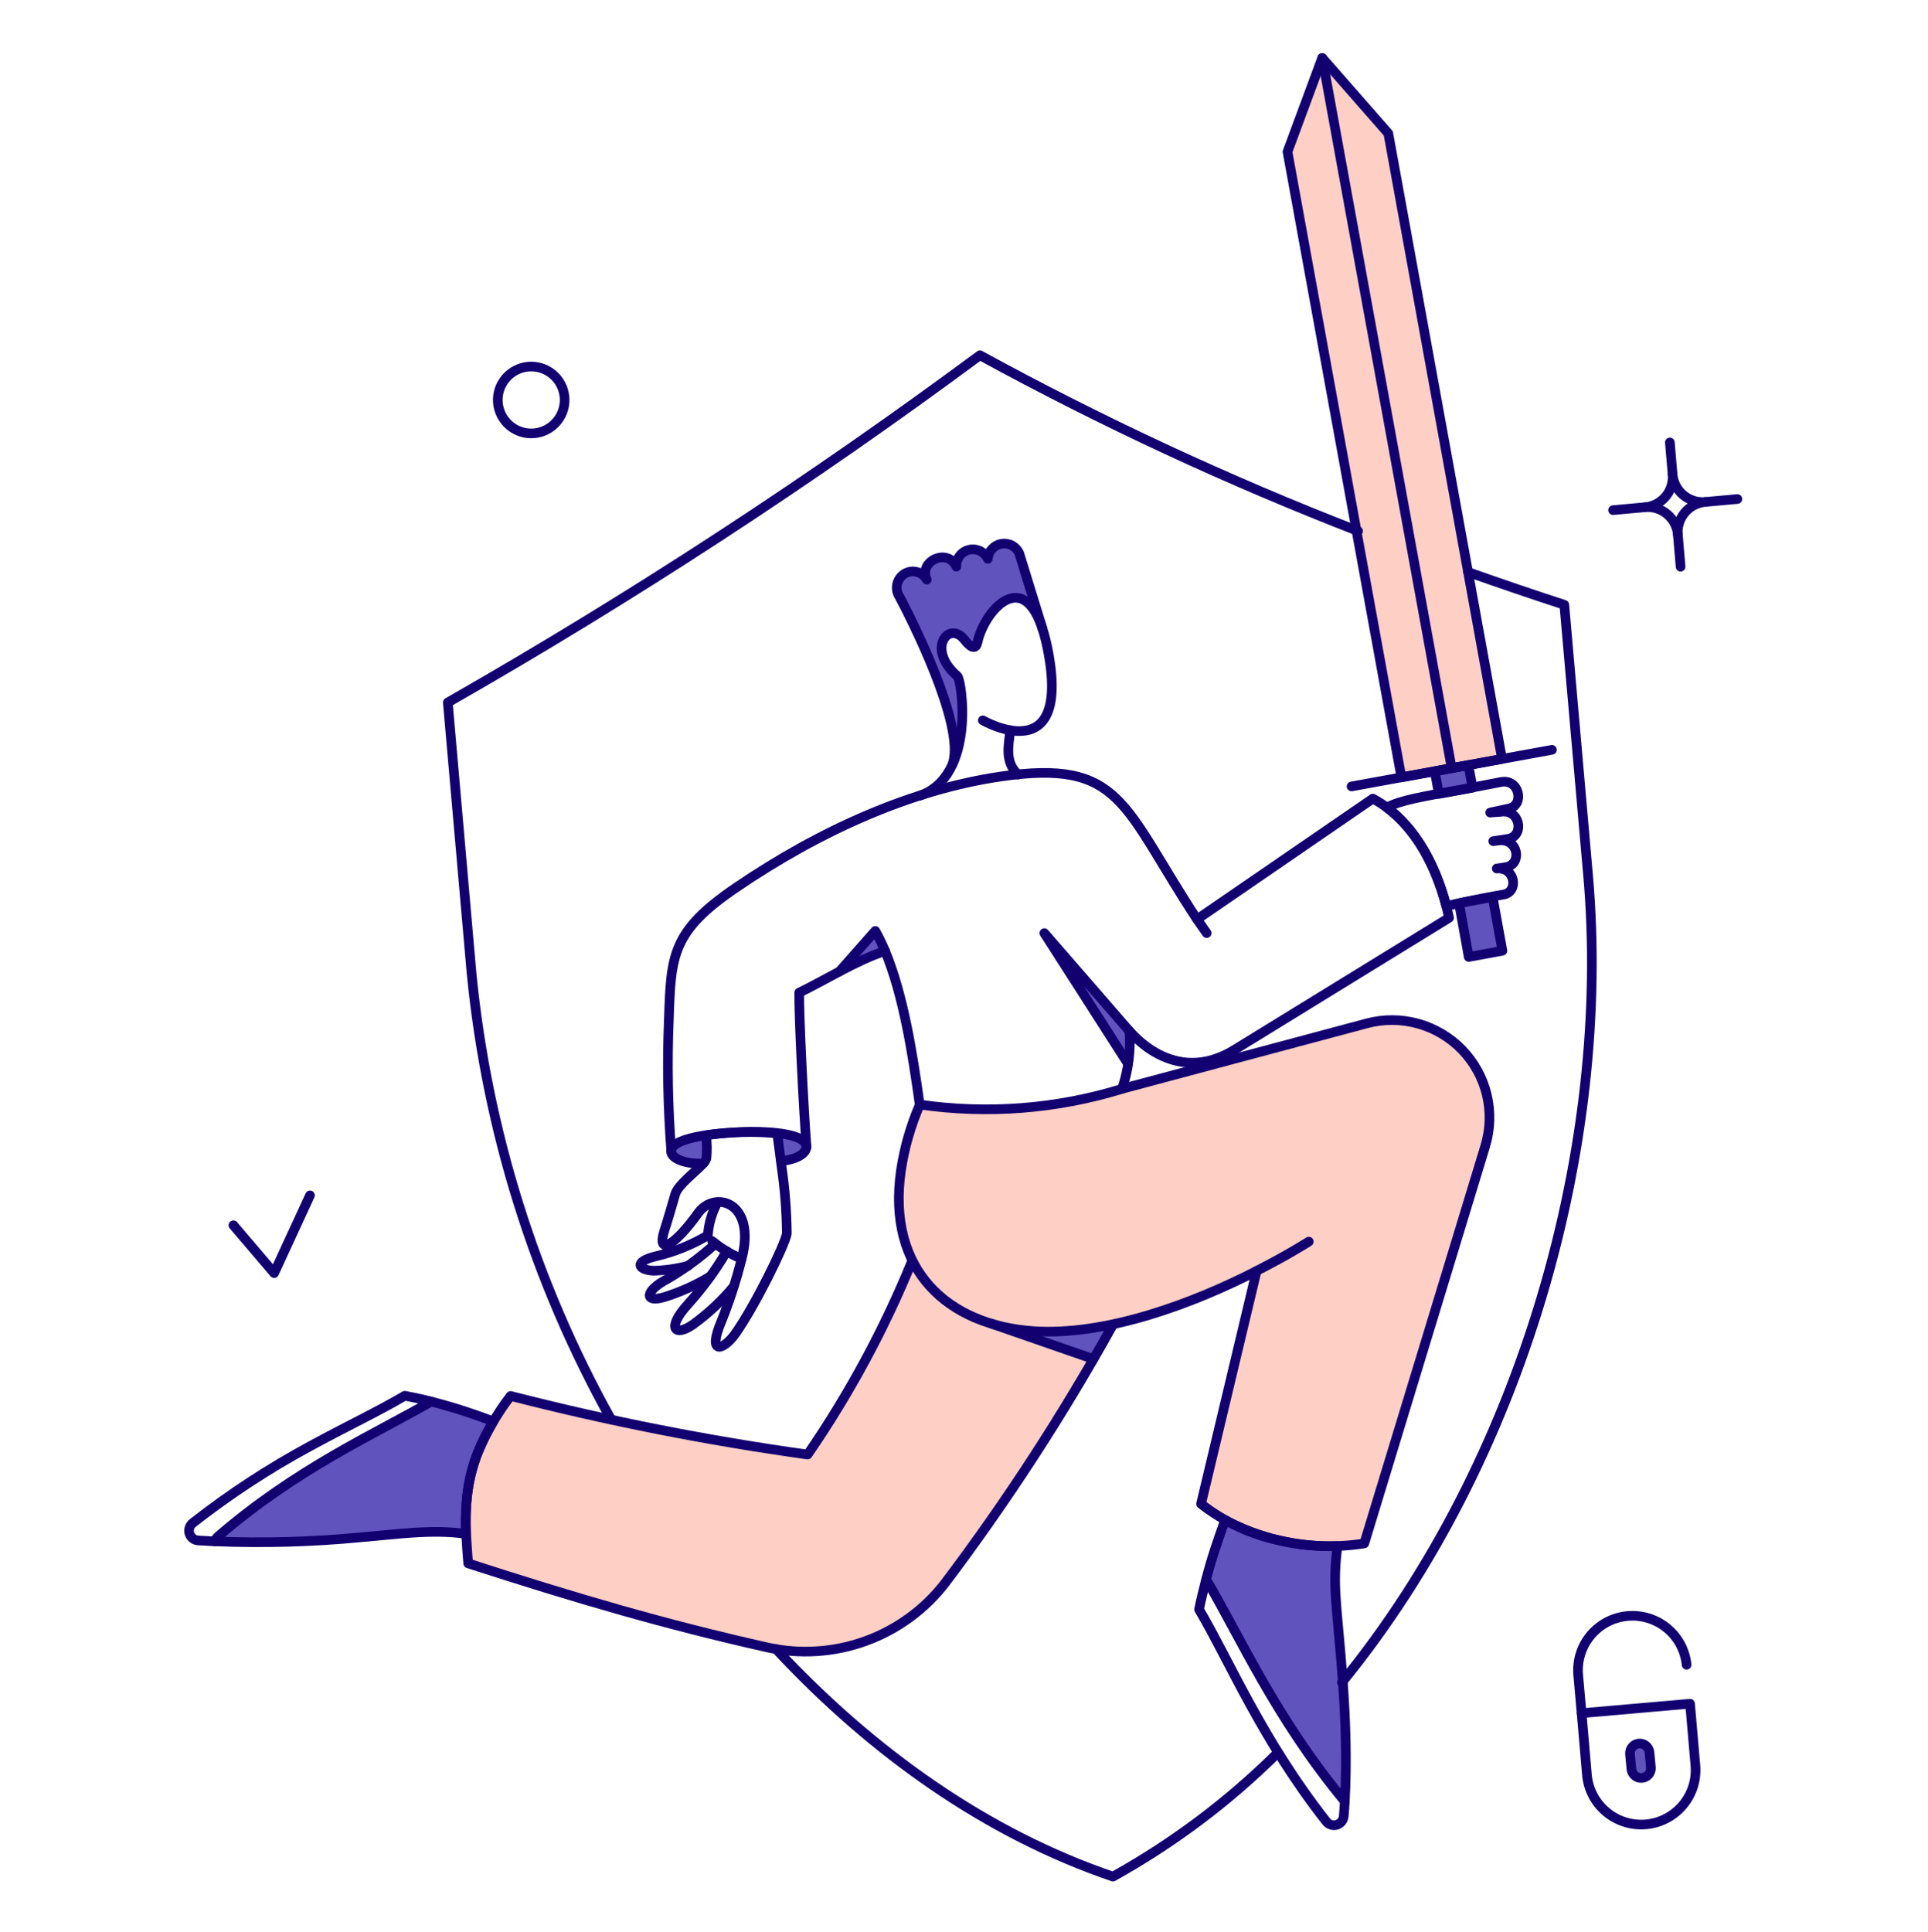 <svg width="458" height="459" viewBox="0 0 458 459" fill="none" xmlns="http://www.w3.org/2000/svg">
<path d="M324.781 243.046L266.59 258.609C251.034 263.369 234.619 264.639 218.516 262.327C213.79 273.97 211.06 288.533 216.873 299.723V299.766C210.067 315.787 201.712 331.104 191.928 345.501C168.168 342.188 144.612 337.54 121.374 331.58C112.982 343.624 109.107 351.215 111.257 371.354C136.807 379.568 157.732 385.75 182.201 391.241C189.997 392.997 198.132 392.487 205.647 389.77C213.161 387.053 219.742 382.243 224.612 375.907C237.322 358.902 249.015 341.16 259.63 322.775L236.772 314.747C256.676 320.174 282.218 310.153 298.502 301.841V301.884L285.305 357.176C295.624 365.522 311.358 368.676 324.085 366.557L352.834 272.129C354.032 268.188 354.155 263.997 353.192 259.992C352.228 255.987 350.212 252.311 347.351 249.346C344.491 246.381 340.891 244.234 336.923 243.126C332.955 242.018 328.763 241.99 324.781 243.046Z" fill="#FECFC4"/>
<path d="M345.575 182.304L356.816 180.273L329.795 31.684L314.88 13.44L345.575 182.304Z" fill="#FECFC4"/>
<path d="M313.411 13.699L305.845 36.05L332.908 184.639L344.105 182.607L313.411 13.699Z" fill="#FECFC4"/>
<path d="M191.582 272.4C191.453 271.103 189.421 269.72 184.708 269.115L185.573 275.816C189.161 275.383 191.719 273.913 191.582 272.4Z" fill="#6153BD"/>
<path d="M167.759 269.634C161.843 270.544 159.477 272.052 159.418 273.438C159.345 275.081 162.574 276.551 167.027 276.378C167.402 276.052 167.686 275.636 167.848 275.167C168.053 273.327 168.024 271.467 167.761 269.634H167.759Z" fill="#6153BD"/>
<path d="M117.18 337.638C112.367 335.767 107.444 334.193 102.438 332.926C89.122 340.578 70.582 348.769 51.813 364.961C51.446 365.266 51.175 365.671 51.035 366.128C62.544 366.603 74.071 366.285 85.534 365.177C93.618 364.528 102.567 363.145 110.652 364.355C110.44 354.291 111.573 347.051 117.18 337.638Z" fill="#6153BD"/>
<path d="M318.512 392.972C317.829 384.672 316.394 375.42 317.777 367.261C308.484 367.565 299.274 365.434 291.06 361.079C289.307 365.696 287.792 370.4 286.52 375.172C294.561 388.704 302.862 407.856 319.461 427.913C319.941 416.259 319.622 404.584 318.512 392.972Z" fill="#6153BD"/>
<path d="M242.078 131.421C241.746 130.622 241.151 129.959 240.393 129.544C239.634 129.129 238.756 128.984 237.904 129.136C237.052 129.287 236.277 129.724 235.707 130.376C235.138 131.027 234.808 131.853 234.771 132.718C234.685 132.718 234.642 132.761 234.555 132.761C234.191 131.938 233.548 131.27 232.74 130.873C231.932 130.477 231.01 130.379 230.136 130.595C229.262 130.811 228.492 131.331 227.964 132.06C227.435 132.79 227.182 133.683 227.249 134.581C227.206 134.581 227.162 134.624 227.119 134.624C226.688 133.74 225.932 133.057 225.008 132.719C224.085 132.38 223.066 132.413 222.166 132.809C221.265 133.206 220.554 133.936 220.18 134.845C219.806 135.755 219.8 136.775 220.161 137.689C219.765 136.971 219.146 136.401 218.397 136.065C217.648 135.73 216.811 135.647 216.011 135.83C215.406 135.978 214.845 136.27 214.377 136.681C213.909 137.092 213.547 137.61 213.322 138.191C213.097 138.772 213.016 139.398 213.085 140.017C213.154 140.636 213.372 141.229 213.72 141.746C216.27 146.545 229.326 172.139 226.387 181.338C230.105 172.951 228.207 161.235 227.424 160.586C219.815 154.275 225.435 147.228 229.11 151.94C230.883 154.188 231.704 154.102 232.18 152.675C233.693 145.326 242.815 134.604 247.652 149.346C241.447 129.332 242.432 132.488 242.078 131.421Z" fill="#6153BD"/>
<path d="M210.216 225.926C206.485 227.239 202.87 228.858 199.408 230.768L207.924 221.127C208.773 222.683 209.54 224.285 210.216 225.926Z" fill="#6153BD"/>
<path d="M267.973 252.687L248.087 221.603L268.319 244.905C268.488 247.504 268.372 250.113 267.973 252.687Z" fill="#6153BD"/>
<path d="M264.342 314.552C262.786 317.282 261.229 319.999 259.586 322.766L234.685 314.033C243.547 317.189 254.442 316.67 264.342 314.552Z" fill="#6153BD"/>
<path d="M348.904 227.31L356.902 225.84L354.568 213.043C352.233 213.562 349.466 213.953 346.604 214.556L348.904 227.31Z" fill="#6153BD"/>
<path d="M349.812 187.103L348.818 181.743L340.82 183.213L341.814 188.573C343.259 188.314 348.961 187.279 349.812 187.103Z" fill="#6153BD"/>
<path d="M387.554 420.297C387.629 420.892 387.931 421.434 388.397 421.811C388.863 422.188 389.456 422.37 390.053 422.32C390.65 422.27 391.205 421.991 391.601 421.542C391.997 421.092 392.204 420.507 392.179 419.908L391.834 416.268C391.782 415.654 391.489 415.087 391.019 414.689C390.548 414.292 389.94 414.098 389.326 414.149C388.713 414.201 388.145 414.494 387.748 414.964C387.35 415.435 387.156 416.043 387.208 416.657L387.554 420.297Z" fill="#6153BD"/>
<path d="M303.51 416.363C291.879 427.91 278.713 437.802 264.385 445.761C234.512 435.602 207.273 416.363 184.319 391.678" stroke="#120071" stroke-width="2.287" stroke-linecap="round" stroke-linejoin="round"/>
<path d="M322.619 126.146C291.798 114.191 261.789 100.241 232.783 84.384C192.313 114.353 150.102 141.897 106.372 166.871L112.035 231.373C115.723 268.549 127.009 304.571 145.194 337.206" stroke="#120071" stroke-width="2.287" stroke-linecap="round" stroke-linejoin="round"/>
<path d="M318.771 399.633C361.528 347.279 382.884 272.271 377.264 208.114L371.601 143.655C363.942 141.167 356.318 138.573 348.731 135.873" stroke="#120071" stroke-width="2.287" stroke-linecap="round" stroke-linejoin="round"/>
<path d="M218.473 189.006C231.875 184.38 228.514 161.54 227.422 160.602C219.895 154.149 225.42 147.253 229.108 151.956C230.398 153.603 231.759 154.623 232.203 152.568C233.93 144.57 244.601 132.699 248.865 154.117C254.692 183.388 233.474 171.108 233.474 171.108" stroke="#120071" stroke-width="2.287" stroke-linecap="round" stroke-linejoin="round"/>
<path d="M167.026 276.378C162.574 276.551 159.345 275.078 159.418 273.438C159.584 269.693 173.177 268.98 176.874 268.867C180.465 268.757 191.35 268.814 191.582 272.4C191.582 272.901 191.166 275.131 185.573 275.813" stroke="#120071" stroke-width="2.287" stroke-linecap="round" stroke-linejoin="round"/>
<path d="M185.66 277.113C186.44 282.38 186.859 287.695 186.913 293.022C186.395 295.919 179.177 310.483 174.679 316.8C171.821 320.818 167.937 321.99 171.35 313.903C173.303 309.048 174.921 304.065 176.192 298.988C179.741 285.5 169.791 282.646 165.859 288.137C160.219 296.017 155.914 298.34 157.818 292.33C158.983 288.656 159.591 286.451 160.412 283.641C161.049 281.477 165.297 278.259 166.97 276.462C167.345 276.118 167.632 275.688 167.805 275.21C167.987 273.37 167.959 271.513 167.718 269.677C173.314 268.846 178.989 268.687 184.622 269.201C184.622 269.201 184.906 271.179 185.66 277.113Z" stroke="#120071" stroke-width="2.287" stroke-linecap="round" stroke-linejoin="round"/>
<path d="M174.29 305.598C171.452 309.002 168.198 312.038 164.606 314.633C160.15 317.701 158.385 315.373 163.395 309.835C166.905 305.956 170.005 301.726 172.647 297.211" stroke="#120071" stroke-width="2.287" stroke-linecap="round" stroke-linejoin="round"/>
<path d="M169.193 294.795C171.286 296.54 173.632 297.955 176.153 298.988" stroke="#120071" stroke-width="2.287" stroke-linecap="round" stroke-linejoin="round"/>
<path d="M168.669 303.225C165.26 305.28 161.616 306.917 157.816 308.101C152.89 309.578 153.265 306.572 158.421 303.864C162.546 301.479 166.401 298.657 169.921 295.445" stroke="#120071" stroke-width="2.287" stroke-linecap="round" stroke-linejoin="round"/>
<path d="M163.438 300.674C160.782 301.369 158.055 301.761 155.311 301.841C151.593 301.696 150.385 299.689 155.873 298.383C160.203 297.376 164.348 295.699 168.16 293.411C168.348 290.668 169.13 287.998 170.451 285.586" stroke="#120071" stroke-width="2.287" stroke-linecap="round" stroke-linejoin="round"/>
<path d="M199.407 230.768L207.924 221.127C208.787 222.676 209.562 224.271 210.254 225.905" stroke="#120071" stroke-width="2.287" stroke-linecap="round" stroke-linejoin="round"/>
<path d="M267.973 252.687L248.087 221.646L268.319 244.948" stroke="#120071" stroke-width="2.287" stroke-linecap="round" stroke-linejoin="round"/>
<path d="M191.582 272.4C190.847 262.932 189.762 240.797 189.853 235.782C195.542 233.068 203.642 227.992 210.254 225.914C214.539 236.203 216.741 249.913 218.473 262.37C234.575 264.703 250.995 263.433 266.547 258.652C268.037 254.246 268.64 249.588 268.319 244.948C268.092 244.397 278.506 258.616 293.481 249.228L344.235 218.014C341.684 206.082 335.891 194.928 326.121 189.697L284.359 218.367C266.547 191.303 266.545 180.225 237.625 184.464C216.784 187.524 195.139 197.017 174.852 210.835C159.727 221.136 159.379 226.788 158.899 241.876C158.458 252.398 158.646 262.936 159.461 273.435" stroke="#120071" stroke-width="2.287" stroke-linecap="round" stroke-linejoin="round"/>
<path d="M310.903 294.924C310.903 294.924 306.061 298.037 298.495 301.885" stroke="#120071" stroke-width="2.287" stroke-linecap="round" stroke-linejoin="round"/>
<path d="M264.304 314.811C252.493 336.084 239.218 356.51 224.573 375.941C219.704 382.278 213.124 387.09 205.61 389.81C198.095 392.529 189.959 393.042 182.163 391.288C157.695 385.784 136.769 379.616 111.219 371.358C110.536 362.874 109.853 354.812 113.221 345.765C115.244 340.689 117.96 335.917 121.292 331.585C144.53 337.545 168.086 342.192 191.847 345.506C201.746 331.121 210.066 315.711 216.662 299.543" stroke="#120071" stroke-width="2.287" stroke-linecap="round" stroke-linejoin="round"/>
<path d="M240 173.469C239.522 177.479 238.712 180.978 241.82 183.991" stroke="#120071" stroke-width="2.287" stroke-linecap="round" stroke-linejoin="round"/>
<path d="M51.035 366.123C49.738 366.036 48.355 366.002 47.057 365.906C46.708 365.881 46.368 365.776 46.064 365.6C45.76 365.424 45.5 365.182 45.304 364.891C45.107 364.6 44.979 364.268 44.93 363.921C44.88 363.573 44.91 363.219 45.017 362.885C45.16 362.439 45.433 362.045 45.804 361.756C54.544 354.921 63.843 348.832 73.602 343.553C82.214 338.857 89.944 335.209 96.169 331.535C98.288 331.967 100.363 332.356 102.438 332.918" stroke="#120071" stroke-width="2.287" stroke-linecap="round" stroke-linejoin="round"/>
<path d="M117.18 337.638C111.605 346.996 110.436 354.23 110.652 364.355C102.567 363.145 93.618 364.526 85.534 365.176C74.071 366.282 62.544 366.599 51.035 366.123C51.175 365.667 51.446 365.261 51.813 364.956C70.594 348.762 89.129 340.573 102.438 332.921C107.44 334.204 112.362 335.779 117.18 337.638Z" stroke="#120071" stroke-width="2.287" stroke-linecap="round" stroke-linejoin="round"/>
<path d="M319.461 427.904C319.377 429.06 319.331 430.254 319.204 431.408C319.167 431.875 318.99 432.32 318.696 432.685C318.403 433.051 318.007 433.319 317.559 433.456C317.109 433.591 316.63 433.587 316.182 433.447C315.736 433.304 315.343 433.03 315.053 432.662C299.676 413.059 292.184 394.747 284.834 382.296C285.31 379.875 285.915 377.541 286.52 375.163" stroke="#120071" stroke-width="2.287" stroke-linecap="round" stroke-linejoin="round"/>
<path d="M317.32 379.477C317.017 375.399 317.156 371.3 317.734 367.251C308.441 367.556 299.23 365.425 291.016 361.069C289.271 365.957 287.831 370.077 286.52 375.163C294.561 388.695 302.86 407.844 319.461 427.904C320.578 407.94 317.809 388.194 317.32 379.477Z" stroke="#120071" stroke-width="2.287" stroke-linecap="round" stroke-linejoin="round"/>
<path d="M321.063 186.801L368.661 178.111" stroke="#120071" stroke-width="2.287" stroke-linecap="round" stroke-linejoin="round"/>
<path d="M55.444 291.033L65.129 302.403L73.645 283.943" stroke="#120071" stroke-width="2.287" stroke-linecap="round" stroke-linejoin="round"/>
<path d="M402.728 419.173L401.474 404.69L375.708 406.938L376.962 421.421C377.089 423.129 377.554 424.795 378.33 426.321C379.106 427.848 380.177 429.206 381.481 430.315C382.786 431.425 384.297 432.265 385.929 432.786C387.56 433.307 389.279 433.499 390.985 433.351C392.691 433.202 394.35 432.715 395.867 431.92C397.383 431.124 398.727 430.035 399.819 428.716C400.912 427.397 401.731 425.874 402.231 424.236C402.73 422.598 402.899 420.877 402.728 419.173Z" stroke="#120071" stroke-width="2.287" stroke-linecap="round" stroke-linejoin="round"/>
<path d="M375.708 406.939L374.887 397.687C374.637 394.296 375.731 390.942 377.933 388.351C380.138 385.763 383.273 384.147 386.66 383.852C390.047 383.556 393.414 384.605 396.034 386.772C398.653 388.942 400.313 392.055 400.653 395.439" stroke="#120071" stroke-width="2.287" stroke-linecap="round" stroke-linejoin="round"/>
<path d="M387.554 420.297C387.629 420.892 387.931 421.434 388.397 421.811C388.863 422.188 389.456 422.37 390.053 422.32C390.65 422.27 391.205 421.991 391.601 421.541C391.997 421.092 392.204 420.507 392.179 419.908L391.834 416.267C391.782 415.654 391.489 415.086 391.019 414.689C390.548 414.292 389.94 414.098 389.326 414.149C388.713 414.201 388.145 414.494 387.748 414.964C387.35 415.434 387.156 416.043 387.208 416.657L387.554 420.297Z" stroke="#120071" stroke-width="2.287" stroke-linecap="round" stroke-linejoin="round"/>
<path d="M134.084 94.154C134.197 95.205 134.1 96.267 133.798 97.28C133.496 98.292 132.995 99.234 132.324 100.05C131.653 100.866 130.826 101.541 129.891 102.033C128.957 102.526 127.933 102.827 126.881 102.919C125.828 103.011 124.768 102.892 123.762 102.569C122.756 102.246 121.824 101.726 121.022 101.039C120.22 100.351 119.563 99.51 119.089 98.566C118.616 97.621 118.336 96.592 118.265 95.538C118.127 93.465 118.806 91.419 120.158 89.841C121.51 88.263 123.427 87.278 125.497 87.097C127.567 86.916 129.625 87.554 131.231 88.873C132.836 90.192 133.86 92.088 134.084 94.154Z" stroke="#120071" stroke-width="2.287" stroke-linecap="round" stroke-linejoin="round"/>
<path d="M355.562 206.298C360.015 205.909 360.795 211.919 357.155 212.481C356.852 212.528 348.206 214.037 343.58 215.247C341.116 205.78 336.526 197.133 329.443 191.811C332.772 190.082 336.922 189.39 348.724 187.26C350.41 186.958 354.991 186.041 356.593 185.747C360.955 184.946 362.147 191.142 358.581 192.016C358.194 192.111 354.431 192.926 353.999 193.01C354.215 192.967 356.201 192.876 356.42 192.837C361.071 192.027 362.213 198.371 358.408 199.236L354.734 199.798C354.993 199.754 355.814 199.668 356.074 199.625C360.656 199.106 361.637 205.138 357.894 205.937C357.332 206.073 356.167 206.212 355.562 206.298Z" stroke="#120071" stroke-width="2.287" stroke-linecap="round" stroke-linejoin="round"/>
<path d="M247.654 149.362L242.121 131.42C241.765 130.626 241.155 129.973 240.386 129.566C239.617 129.158 238.734 129.019 237.877 129.171C237.02 129.322 236.238 129.756 235.656 130.403C235.073 131.049 234.723 131.872 234.662 132.74C234.373 132.126 233.929 131.597 233.375 131.206C232.821 130.814 232.175 130.572 231.499 130.504C230.824 130.436 230.143 130.544 229.521 130.817C228.9 131.091 228.36 131.52 227.954 132.064C227.412 132.794 227.139 133.69 227.183 134.599C225.074 130.003 218.081 133.361 220.159 137.689C219.886 137.194 219.507 136.767 219.047 136.438C218.588 136.11 218.06 135.889 217.504 135.791C216.948 135.693 216.377 135.721 215.833 135.873C215.289 136.025 214.786 136.298 214.361 136.67C213.647 137.286 213.183 138.143 213.056 139.078C212.93 140.013 213.149 140.962 213.674 141.746C216.225 146.545 229.281 172.095 226.341 181.303" stroke="#120071" stroke-width="2.287" stroke-linecap="round" stroke-linejoin="round"/>
<path d="M396.676 105.092L397.324 112.701" stroke="#120071" stroke-width="2.287" stroke-linecap="round" stroke-linejoin="round"/>
<path d="M390.796 120.483L383.187 121.174" stroke="#120071" stroke-width="2.287" stroke-linecap="round" stroke-linejoin="round"/>
<path d="M412.715 118.537L405.106 119.229" stroke="#120071" stroke-width="2.287" stroke-linecap="round" stroke-linejoin="round"/>
<path d="M399.227 134.619L398.578 127.01" stroke="#120071" stroke-width="2.287" stroke-linecap="round" stroke-linejoin="round"/>
<path d="M405.106 119.229C403.691 119.355 402.27 119.057 401.023 118.374C399.777 117.691 398.762 116.654 398.107 115.393C397.672 114.555 397.406 113.641 397.324 112.701C397.407 113.641 397.304 114.587 397.02 115.487C396.737 116.387 396.279 117.222 395.673 117.945C395.067 118.667 394.324 119.264 393.487 119.699C392.65 120.135 391.736 120.401 390.796 120.483C392.211 120.359 393.631 120.657 394.877 121.34C396.123 122.023 397.138 123.06 397.795 124.319C398.23 125.156 398.496 126.071 398.578 127.011C398.452 125.595 398.75 124.175 399.433 122.929C400.116 121.682 401.153 120.667 402.414 120.012C403.252 119.577 404.166 119.311 405.106 119.229Z" stroke="#120071" stroke-width="2.287" stroke-linecap="round" stroke-linejoin="round"/>
<path d="M259.716 322.811L235.465 314.397" stroke="#120071" stroke-width="2.287" stroke-linecap="round" stroke-linejoin="round"/>
<path d="M266.504 258.652L324.694 243.089C328.682 242.023 332.883 242.043 336.861 243.146C340.839 244.249 344.45 246.395 347.32 249.362C350.19 252.329 352.215 256.009 353.186 260.022C354.156 264.034 354.036 268.233 352.838 272.184L324.089 366.612C317.618 367.643 311.013 367.454 304.612 366.057C297.574 364.669 290.962 361.646 285.309 357.231L298.507 301.894C283.683 309.489 262.806 317.437 245.315 316.176C225.312 314.734 210.557 301.878 214.031 277.95C214.843 272.607 216.34 267.39 218.484 262.429" stroke="#120071" stroke-width="2.287" stroke-linecap="round" stroke-linejoin="round"/>
<path d="M284.359 218.36L286.65 221.646" stroke="#120071" stroke-width="2.287" stroke-linecap="round" stroke-linejoin="round"/>
<path d="M305.845 36.05L314.093 13.758L329.796 31.684L356.816 180.273L332.908 184.639L305.845 36.05Z" stroke="#120071" stroke-width="2.287" stroke-linejoin="round"/>
<path d="M314.109 13.774L344.811 182.245" stroke="#120071" stroke-width="2.287" stroke-linecap="round"/>
<path d="M348.904 227.309L356.902 225.839L354.568 213.043C352.233 213.562 349.466 213.953 346.604 214.556L348.904 227.309Z" stroke="#120071" stroke-width="2.287" stroke-linejoin="round"/>
<path d="M349.812 187.103L348.818 181.742L340.82 183.212L341.814 188.573C343.259 188.314 348.961 187.278 349.812 187.103Z" stroke="#120071" stroke-width="2.287" stroke-linejoin="round"/>
</svg>

